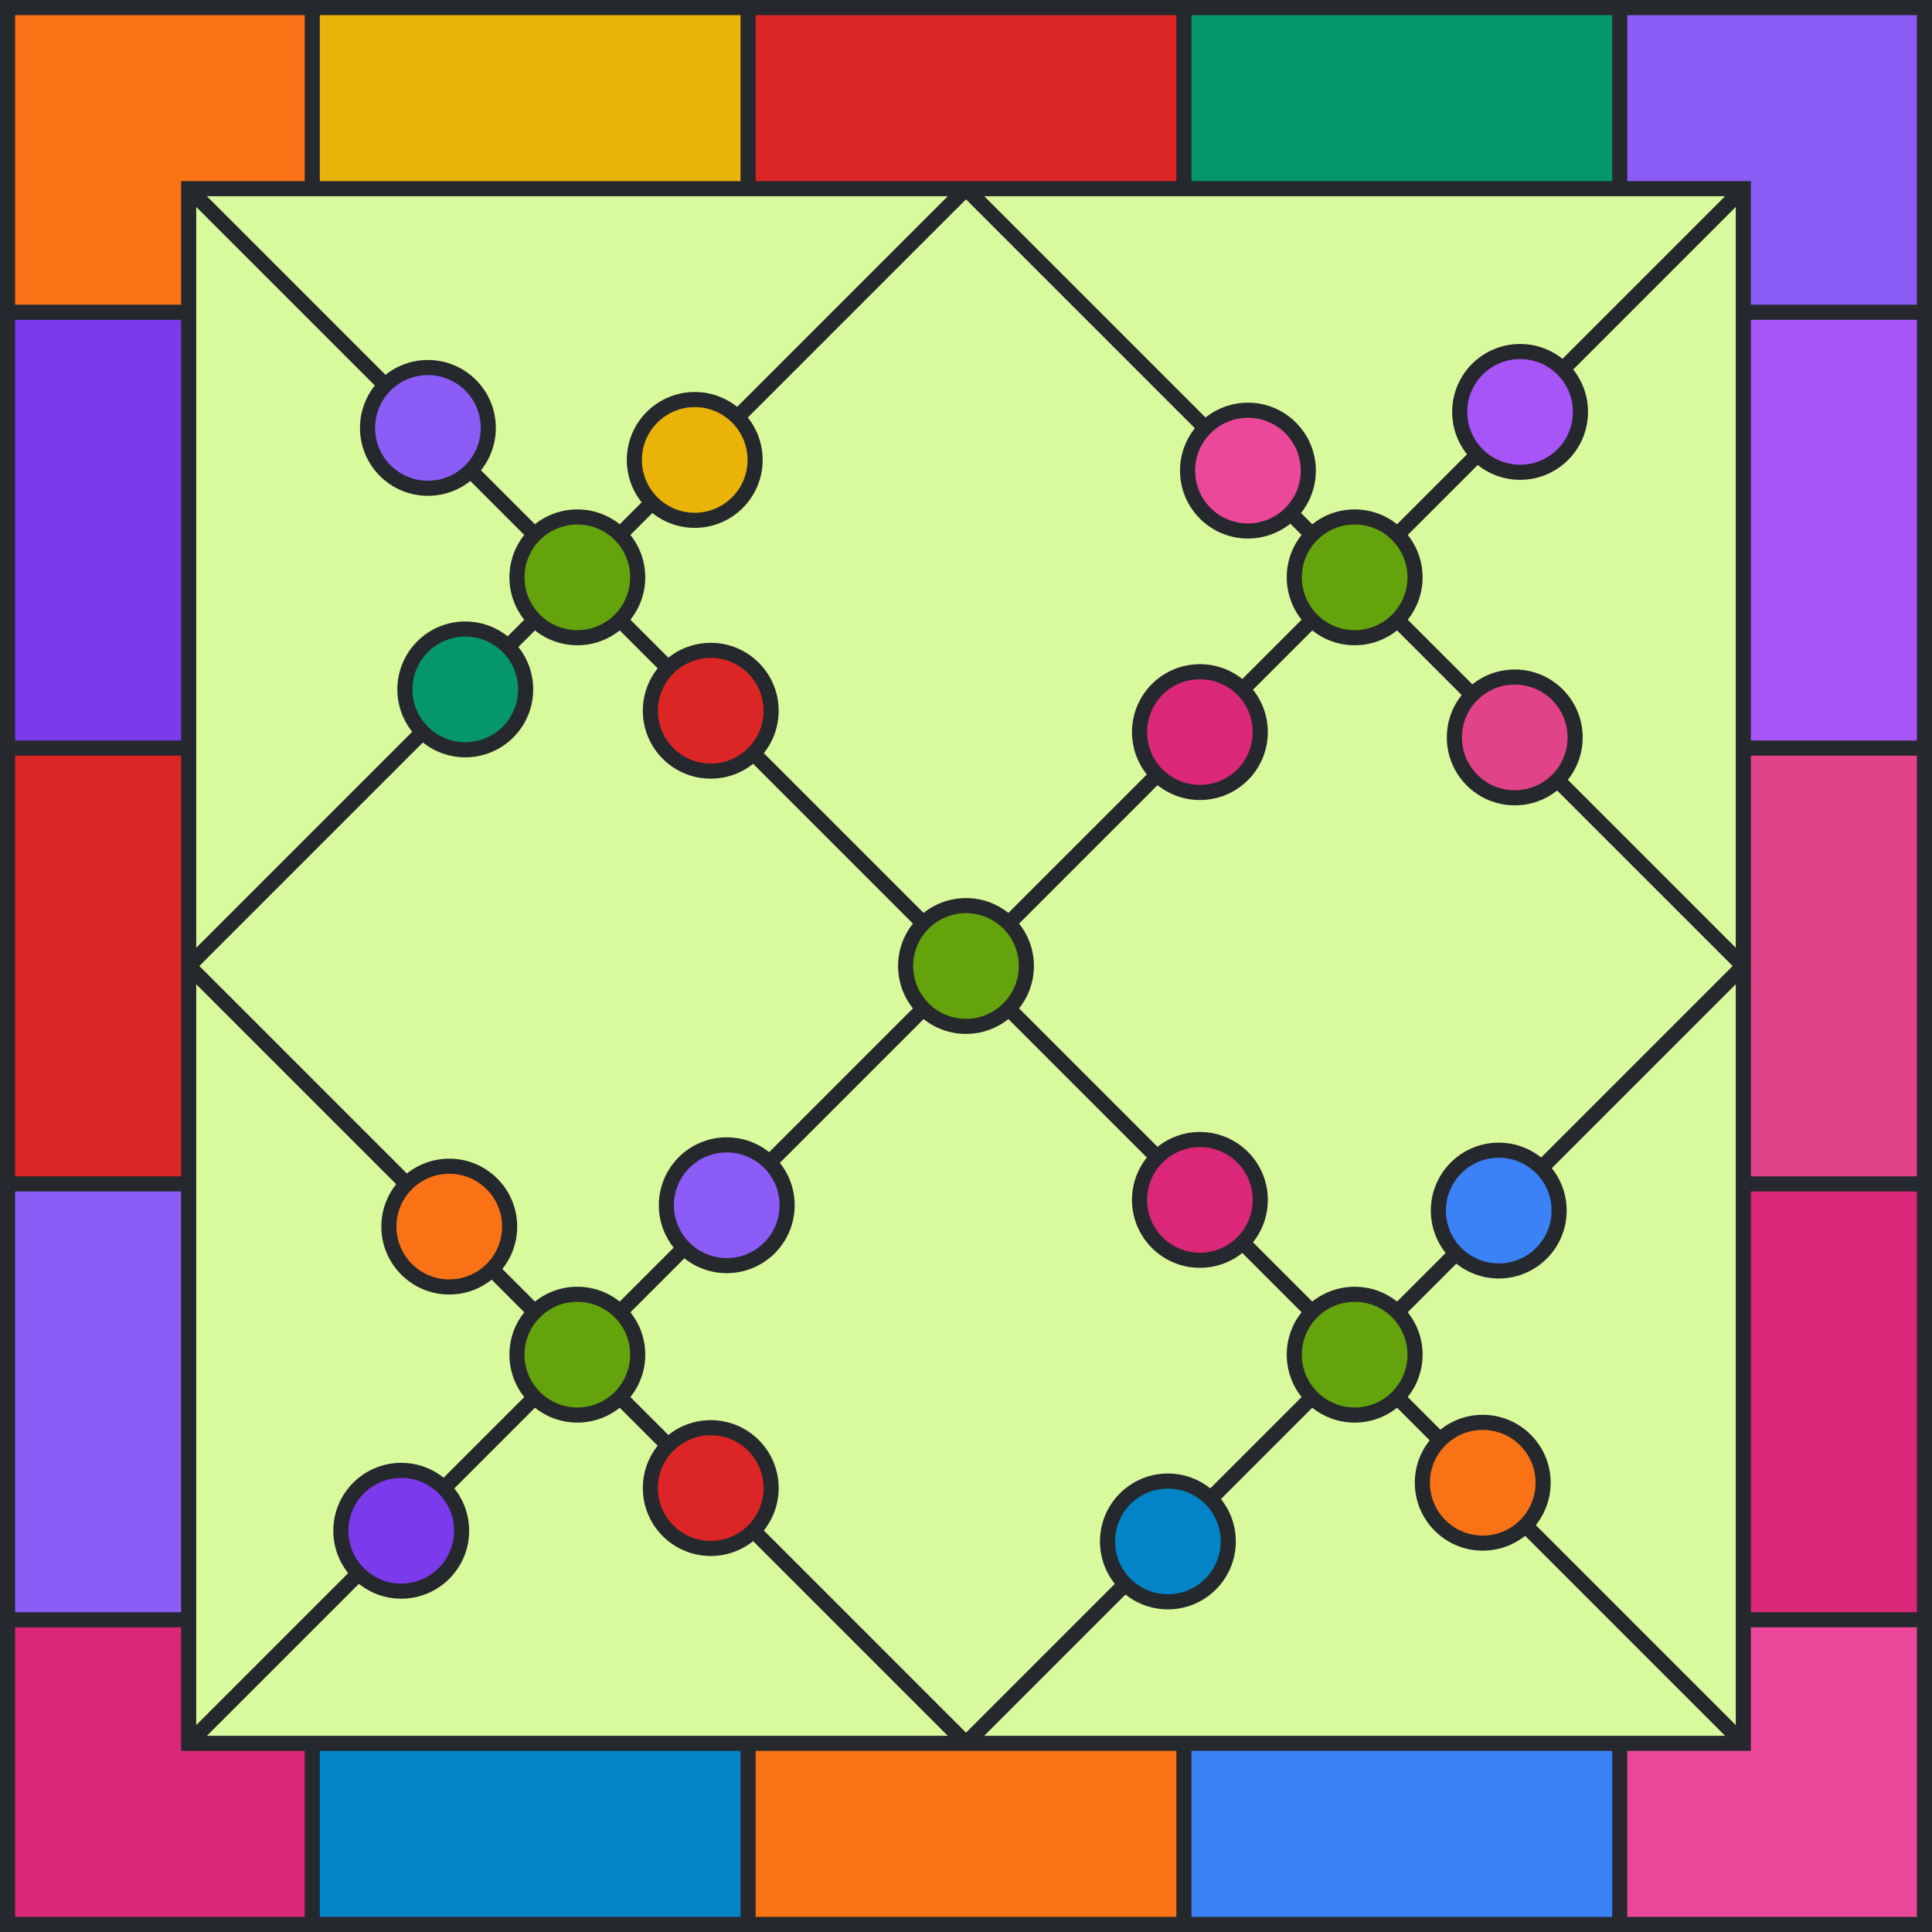 <svg viewBox="0 0 512 512" height="512" width="512" xmlns="http://www.w3.org/2000/svg" xmlns:xlink="http://www.w3.org/1999/xlink"><rect x="0" y="0" width="512" height="512" fill="#d9f99d"></rect><path d="M 82.75 25 L 198.25 25" stroke-width="50" stroke="#EAB308" fill="none"></path><path d="M 198.25 25 L 313.75 25" stroke-width="50" stroke="#DC2626" fill="none"></path><path d="M 313.75 25 L 429.25 25" stroke-width="50" stroke="#059669" fill="none"></path><path d="M 429.25 25 L 487 25 L 487 82.75" stroke-width="50" stroke="#8B5CF6" fill="none"></path><path d="M 487 82.75 L 487 198.25" stroke-width="50" stroke="#A855F7" fill="none"></path><path d="M 487 198.25 L 487 313.75" stroke-width="50" stroke="#E14389" fill="none"></path><path d="M 487 313.75 L 487 429.25" stroke-width="50" stroke="#DB2777" fill="none"></path><path d="M 487 429.25 L 487 487 L 429.25 487" stroke-width="50" stroke="#EC4899" fill="none"></path><path d="M 429.25 487 L 313.75 487" stroke-width="50" stroke="#3B82F6" fill="none"></path><path d="M 313.75 487 L 198.25 487" stroke-width="50" stroke="#F97316" fill="none"></path><path d="M 198.25 487 L 82.75 487" stroke-width="50" stroke="#0284C7" fill="none"></path><path d="M 82.75 487 L 25 487 L 25 429.25" stroke-width="50" stroke="#DB2777" fill="none"></path><path d="M 25 429.25 L 25 313.75" stroke-width="50" stroke="#8B5CF6" fill="none"></path><path d="M 25 313.75 L 25 198.25" stroke-width="50" stroke="#DC2626" fill="none"></path><path d="M 25 198.25 L 25 82.75" stroke-width="50" stroke="#7C3AED" fill="none"></path><path d="M 25 82.75 L 25 25 L 82.75 25" stroke-width="50" stroke="#F97316" fill="none"></path><line x1="82.75" y1="0" x2="82.75" y2="50" stroke-width="4" stroke="#25282c"></line><line x1="198.25" y1="0" x2="198.25" y2="50" stroke-width="4" stroke="#25282c"></line><line x1="313.75" y1="0" x2="313.75" y2="50" stroke-width="4" stroke="#25282c"></line><line x1="429.25" y1="0" x2="429.25" y2="50" stroke-width="4" stroke="#25282c"></line><line x1="82.75" y1="462" x2="82.75" y2="512" stroke-width="4" stroke="#25282c"></line><line x1="198.25" y1="462" x2="198.25" y2="512" stroke-width="4" stroke="#25282c"></line><line x1="313.75" y1="462" x2="313.75" y2="512" stroke-width="4" stroke="#25282c"></line><line x1="429.25" y1="462" x2="429.25" y2="512" stroke-width="4" stroke="#25282c"></line><line x1="0" y1="82.75" x2="50" y2="82.75" stroke-width="4" stroke="#25282c"></line><line x1="0" y1="198.25" x2="50" y2="198.25" stroke-width="4" stroke="#25282c"></line><line x1="0" y1="313.75" x2="50" y2="313.75" stroke-width="4" stroke="#25282c"></line><line x1="0" y1="429.25" x2="50" y2="429.25" stroke-width="4" stroke="#25282c"></line><line x1="462" y1="82.75" x2="512" y2="82.75" stroke-width="4" stroke="#25282c"></line><line x1="462" y1="198.25" x2="512" y2="198.25" stroke-width="4" stroke="#25282c"></line><line x1="462" y1="313.75" x2="512" y2="313.75" stroke-width="4" stroke="#25282c"></line><line x1="462" y1="429.25" x2="512" y2="429.25" stroke-width="4" stroke="#25282c"></line><rect x="2" y="2" width="508" height="508" stroke-width="4" stroke="#25282c" fill="none"></rect><rect x="50" y="50" width="412" height="412" stroke-width="4" stroke="#25282c" fill="none"></rect><line x1="50" y1="50" x2="462" y2="462" stroke-width="4" stroke="#25282c"></line><line x1="50" y1="462" x2="462" y2="50" stroke-width="4" stroke="#25282c"></line><line x1="50" y1="256" x2="256" y2="50" stroke-width="4" stroke="#25282c"></line><line x1="256" y1="462" x2="462" y2="256" stroke-width="4" stroke="#25282c"></line><line x1="50" y1="256" x2="256" y2="462" stroke-width="4" stroke="#25282c"></line><line x1="256" y1="50" x2="462" y2="256" stroke-width="4" stroke="#25282c"></line><circle cx="184.113" cy="121.887" r="16" fill="#EAB308" stroke-width="4" stroke="#25282c"></circle><circle cx="188.355" cy="188.355" r="16" fill="#DC2626" stroke-width="4" stroke="#25282c"></circle><circle cx="123.302" cy="182.698" r="16" fill="#059669" stroke-width="4" stroke="#25282c"></circle><circle cx="113.402" cy="113.402" r="16" fill="#8B5CF6" stroke-width="4" stroke="#25282c"></circle><circle cx="402.841" cy="109.159" r="16" fill="#A855F7" stroke-width="4" stroke="#25282c"></circle><circle cx="401.426" cy="195.426" r="16" fill="#E14389" stroke-width="4" stroke="#25282c"></circle><circle cx="317.988" cy="194.012" r="16" fill="#DB2777" stroke-width="4" stroke="#25282c"></circle><circle cx="330.716" cy="124.716" r="16" fill="#EC4899" stroke-width="4" stroke="#25282c"></circle><circle cx="397.184" cy="320.816" r="16" fill="#3B82F6" stroke-width="4" stroke="#25282c"></circle><circle cx="392.941" cy="392.941" r="16" fill="#F97316" stroke-width="4" stroke="#25282c"></circle><circle cx="309.503" cy="408.497" r="16" fill="#0284C7" stroke-width="4" stroke="#25282c"></circle><circle cx="317.988" cy="317.988" r="16" fill="#DB2777" stroke-width="4" stroke="#25282c"></circle><circle cx="192.598" cy="319.402" r="16" fill="#8B5CF6" stroke-width="4" stroke="#25282c"></circle><circle cx="188.355" cy="394.355" r="16" fill="#DC2626" stroke-width="4" stroke="#25282c"></circle><circle cx="106.331" cy="405.669" r="16" fill="#7C3AED" stroke-width="4" stroke="#25282c"></circle><circle cx="119.059" cy="325.059" r="16" fill="#F97316" stroke-width="4" stroke="#25282c"></circle><circle r="16" cx="153" cy="153" stroke-width="4" stroke="#25282c" fill="#65a30d"></circle><circle r="16" cx="359" cy="153" stroke-width="4" stroke="#25282c" fill="#65a30d"></circle><circle r="16" cx="359" cy="359" stroke-width="4" stroke="#25282c" fill="#65a30d"></circle><circle r="16" cx="153" cy="359" stroke-width="4" stroke="#25282c" fill="#65a30d"></circle><circle r="16" cx="256" cy="256" stroke-width="4" stroke="#25282c" fill="#65a30d"></circle></svg>